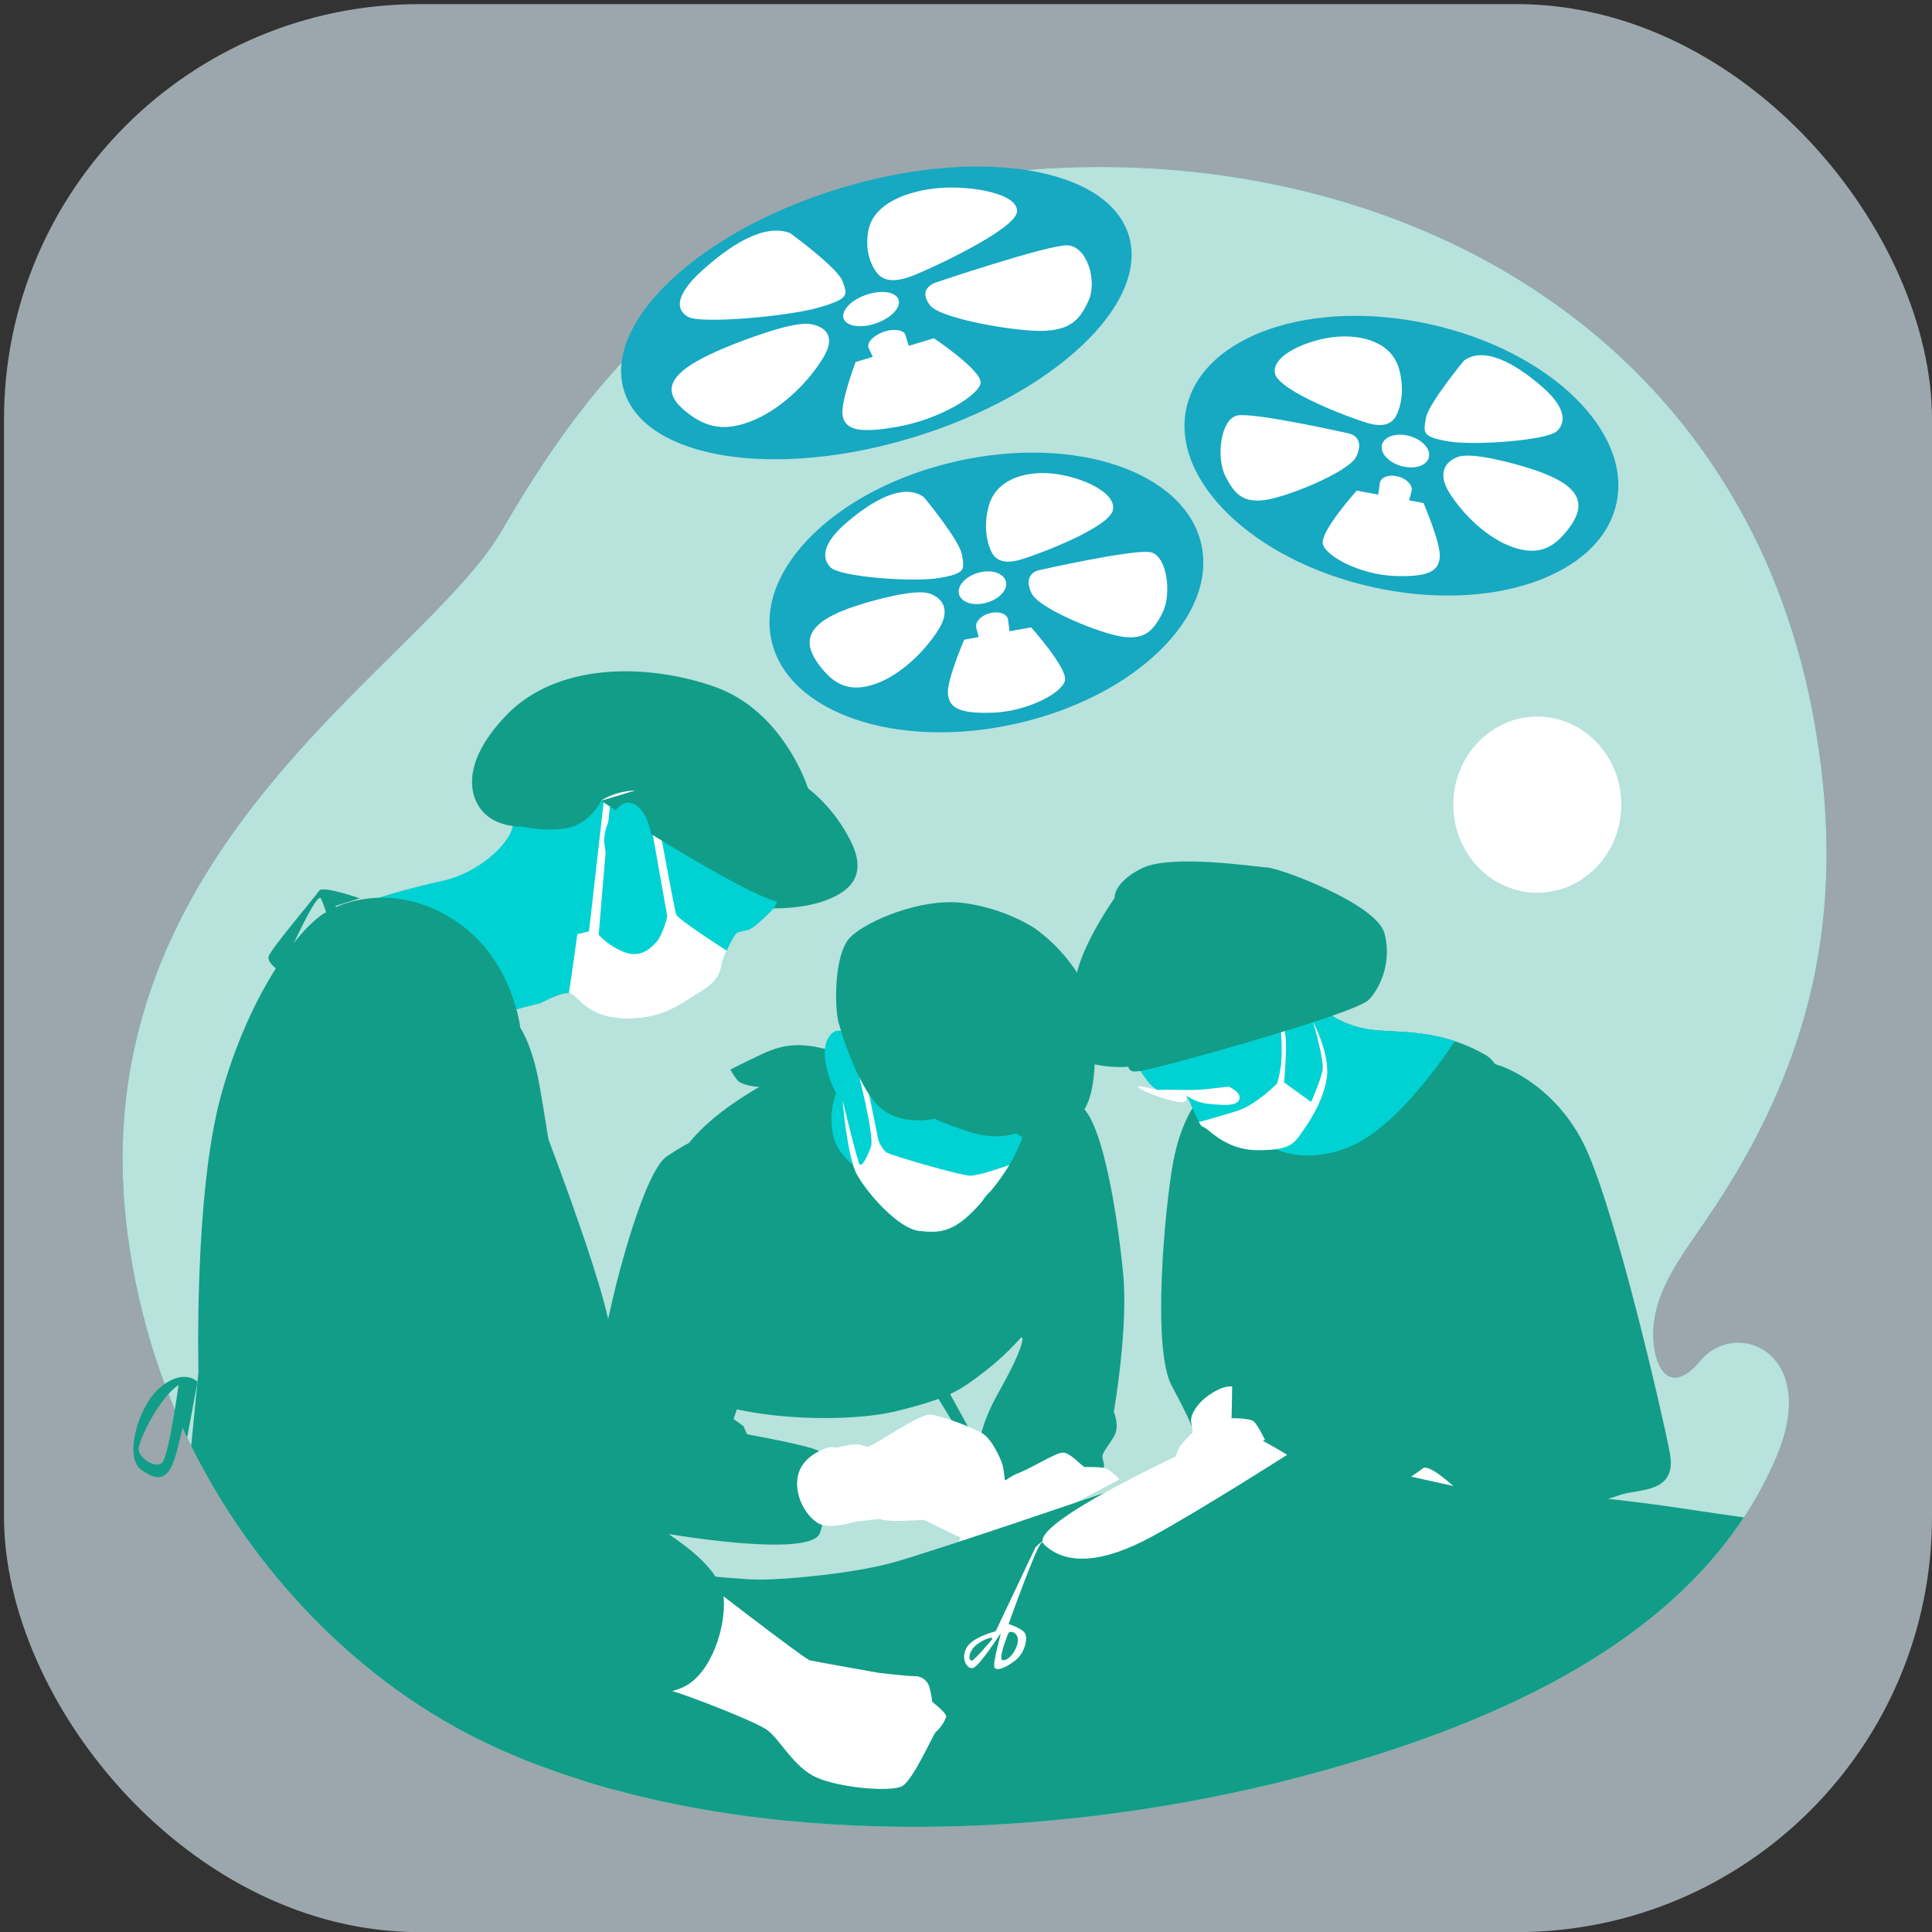 <svg width="80" height="80" viewBox="0 0 80 80" fill="none" xmlns="http://www.w3.org/2000/svg">
<rect x="0" y="0" width="80" height="80" fill="#333333" stroke="none"/>
<rect x="0.166" y="0.171" width="79.834" height="79.834" rx="17.195" fill="#E1F5FE" fill-opacity="0.6"/>
<g clip-path="url(#clip0_1730_71414)">
<path d="M21.85 72.921C21.377 72.734 20.912 72.535 20.456 72.325C14.385 69.535 9.853 64.266 7.47 58.916C6.446 56.6 5.737 54.158 5.362 51.654C2.869 35.413 17.414 27.712 20.75 22.016C24.086 16.32 29.886 7.501 44.074 6.944C54.861 6.518 65.694 10.762 71.448 20.079C72.097 21.125 72.671 22.216 73.166 23.343C74.144 25.605 74.833 27.981 75.216 30.415C76.42 37.809 75.067 44.073 70.624 50.55C69.592 52.055 68.406 53.57 68.458 55.367C68.497 56.673 69.158 57.843 70.423 56.332C71.913 54.555 75.383 56.027 73.561 60.318C70.519 67.487 62.641 71.175 54.461 73.411C44.421 76.156 31.625 76.795 21.85 72.921Z" fill="#129D88"/>
<path opacity="0.7" d="M21.85 72.921C21.377 72.734 20.912 72.535 20.456 72.325C14.385 69.535 9.853 64.266 7.47 58.916C6.446 56.6 5.737 54.158 5.362 51.654C2.869 35.413 17.414 27.712 20.75 22.016C24.086 16.32 29.886 7.501 44.074 6.944C54.861 6.518 65.694 10.762 71.448 20.079C72.097 21.125 72.671 22.216 73.166 23.343C74.144 25.605 74.833 27.981 75.216 30.415C76.42 37.809 75.067 44.073 70.624 50.55C69.592 52.055 68.406 53.57 68.458 55.367C68.497 56.673 69.158 57.843 70.423 56.332C71.913 54.555 75.383 56.027 73.561 60.318C70.519 67.487 62.641 71.175 54.461 73.411C44.421 76.156 31.625 76.795 21.85 72.921Z" fill="white"/>
<path d="M34.578 43.544C34.578 43.544 30.477 44.988 28.597 47.245C26.717 49.503 27.694 57.326 29.463 58.042C31.231 58.757 35.068 58.944 37.175 58.419C39.282 57.893 39.733 57.59 40.71 56.838C41.284 56.401 41.813 55.91 42.291 55.37C42.291 55.37 42.555 55.784 42.589 54.807C42.623 53.83 43.078 48.186 43.078 46.229C43.078 44.273 40.707 43.032 38.677 42.952C36.646 42.871 34.578 43.544 34.578 43.544Z" fill="#129D88"/>
<path d="M34.947 44.627C34.495 45.312 34.328 46.147 34.484 46.953C34.762 48.252 36.185 48.717 36.185 48.717L34.947 44.627Z" fill="#00D2D3"/>
<path d="M42.58 44.632C42.58 44.632 44.407 45.04 45.097 46.21C45.787 47.379 46.289 50.484 46.508 52.745C46.727 55.005 46.12 58.462 46.12 58.462C46.12 58.462 46.369 59.034 46.147 59.442C45.925 59.85 45.65 60.123 45.65 60.313C45.65 60.504 45.817 60.667 45.623 61.021C45.429 61.376 42.995 61.565 41.392 61.239C39.788 60.912 40.81 58.625 41.281 57.781C41.752 56.936 42.279 55.958 42.346 55.44C42.414 54.921 42.627 52.63 42.765 50.995C42.904 49.361 42.691 47.081 42.858 46.591C43.024 46.101 42.58 44.632 42.58 44.632Z" fill="#129D88"/>
<path d="M46.355 61.258C46.355 61.258 45.957 60.811 45.68 60.775C45.403 60.739 45.006 60.745 44.914 60.745C44.822 60.745 44.331 60.149 44.02 60.149C43.709 60.149 42.731 60.784 42.18 60.994C41.629 61.204 41.198 61.659 41.229 61.9C41.261 62.142 39.511 63.688 39.665 64.014C39.818 64.341 40.891 64.104 41.106 64.014C41.32 63.925 46.355 61.258 46.355 61.258Z" fill="white"/>
<path d="M30.246 44.288C30.246 44.288 30.519 44.139 31.566 43.642C32.614 43.146 33.37 43.195 34.579 43.546C35.787 43.896 34.215 44.249 34.215 44.249C34.215 44.249 33.967 44.002 33.36 44.139C32.754 44.276 31.87 44.746 31.319 44.746C30.768 44.746 30.246 44.288 30.246 44.288Z" fill="#129D88"/>
<path d="M34.454 44.133C34.454 44.133 34.206 44.504 33.092 44.844C31.977 45.184 30.77 44.993 30.559 44.752C30.434 44.612 30.329 44.456 30.249 44.287C30.249 44.287 30.899 44.473 31.363 44.349C31.828 44.226 33.096 43.761 33.406 43.761C33.716 43.761 34.454 44.133 34.454 44.133Z" fill="#129D88"/>
<path d="M35.032 42.825C35.032 42.825 34.612 42.379 34.269 43.035C33.926 43.693 34.418 44.905 34.578 45.184C34.65 45.331 34.756 45.458 34.888 45.555C34.888 45.555 35.072 47.876 35.475 48.618C35.877 49.36 37.178 50.879 38.075 50.971C38.971 51.063 39.564 51.032 40.674 49.733C41.785 48.434 42.345 47.566 42.809 45.463C43.274 43.359 36.552 41.315 36.032 41.624C35.512 41.934 35.032 42.825 35.032 42.825Z" fill="#00D2D3"/>
<path d="M41.022 49.32C41.3 48.986 41.553 48.633 41.781 48.264L41.76 48.249C41.76 48.249 40.583 48.682 40.18 48.682C39.778 48.682 36.903 47.846 36.715 47.723C36.527 47.599 36.375 47.228 36.375 47.228L35.755 44.163C35.755 44.163 35.508 43.979 35.477 44.195C35.477 44.195 36.222 47.011 36.065 47.473C35.909 47.934 35.694 48.308 35.6 48.218C35.507 48.127 34.89 45.556 34.89 45.556C34.89 45.556 35.074 47.878 35.477 48.62C35.879 49.362 37.18 50.88 38.077 50.972C38.974 51.065 39.567 51.033 40.677 49.734C40.765 49.576 40.883 49.436 41.022 49.32Z" fill="white"/>
<path d="M42.809 38.412C41.91 37.869 40.907 37.52 39.865 37.387C38.157 37.177 35.897 38.123 35.213 38.805C34.529 39.487 34.556 41.67 34.714 42.302C34.872 42.934 35.633 45.272 36.554 45.954C37.475 46.636 38.709 46.322 38.709 46.322C38.709 46.322 39.024 46.507 40.154 46.875C41.283 47.243 42.073 46.927 42.073 46.927C42.386 47.153 42.764 47.272 43.15 47.268C43.755 47.243 44.491 46.848 45.017 45.718C45.543 44.589 45.41 41.67 44.701 40.435C44.215 39.639 43.571 38.95 42.809 38.412Z" fill="#129D88"/>
<path d="M30.259 48.559C30.259 48.559 31.312 51.118 31.236 53.977C31.16 56.836 30.372 58.755 30.372 58.755L30.785 59.053L30.934 59.391C30.934 59.391 33.681 59.88 33.944 60.107C34.206 60.333 34.321 62.552 33.944 63.492C33.567 64.432 28.677 63.718 26.871 63.38C25.065 63.042 24.125 61.836 24.162 60.251C24.199 58.666 25.479 53.329 25.479 53.329C25.479 53.329 26.646 48.513 27.623 47.874C28.601 47.235 29.016 47.008 29.429 47.347" fill="#129D88"/>
<path d="M38.471 57.286L39.882 59.597L40.302 59.476L38.952 57.016L38.532 56.836L38.471 57.286Z" fill="#129D88"/>
<path d="M34.354 59.924C34.354 59.924 33.226 60.186 33.037 61.128C32.848 62.07 33.564 63.045 34.09 63.159C34.616 63.272 35.407 63.01 35.407 63.01L36.423 62.897C36.423 62.897 36.687 63.01 37.477 62.972L38.267 62.935C38.267 62.935 40.251 63.963 40.566 63.922C40.651 63.914 40.731 63.88 40.796 63.823C40.86 63.767 40.904 63.691 40.922 63.607C40.922 63.607 41.507 63.628 41.611 63.336C41.716 63.044 41.361 62.666 41.361 62.666C41.361 62.666 41.696 62.457 41.717 62.247C41.732 62.036 41.711 61.824 41.655 61.62C41.611 61.493 41.591 60.907 41.506 60.635C41.421 60.362 41.066 59.592 40.689 59.358C40.312 59.124 38.898 58.576 38.472 58.576C38.046 58.576 36.169 59.853 35.981 59.894C35.793 59.936 35.729 59.769 35.354 59.811C35.127 59.836 34.903 59.878 34.683 59.938L34.354 59.924Z" fill="white"/>
<path d="M49.66 45.496C49.66 45.496 48.922 46.267 48.58 48.115C48.237 49.962 47.686 55.836 48.518 57.382C49.351 58.929 49.392 59.196 49.392 59.196L49.66 59.866L51.877 59.161C51.94 57.24 51.816 55.318 51.507 53.421C51.004 50.6 49.727 47.982 49.727 47.511C49.727 47.041 49.66 45.496 49.66 45.496Z" fill="#129D88"/>
<path d="M52.179 57.986C52.179 57.986 51.375 57.113 50.502 57.515C49.629 57.917 49.259 58.589 49.326 58.892C49.378 59.203 49.412 59.517 49.427 59.832C49.427 59.832 50.367 59.294 51.038 59.261C51.709 59.228 51.878 59.16 51.878 59.16L52.179 57.986Z" fill="white"/>
<path d="M54.767 41.704C54.767 41.704 55.065 42.207 56.278 42.542C57.491 42.878 59.267 42.408 61.516 43.684C63.766 44.959 63.9 58.927 63.799 59.626C63.698 60.325 63.799 63.688 63.799 63.688H50.773C50.773 63.688 51.343 55.059 50.773 52.675C50.202 50.292 48.624 47.404 49.664 45.491C50.704 43.578 53.054 42.542 54.767 41.704Z" fill="#129D88"/>
<path d="M52.083 47.176C52.083 47.176 53.626 48.486 55.977 47.444C57.695 46.683 59.429 44.326 60.24 43.113C58.586 42.563 57.248 42.815 56.278 42.542C55.07 42.207 54.767 41.704 54.767 41.704C53.34 42.404 51.47 43.246 50.284 44.616L52.083 47.176Z" fill="#00D2D3"/>
<path d="M47.094 44.137C47.094 44.137 47.626 45.069 47.959 45.135C48.293 45.201 48.923 45.202 49.09 45.335C49.257 45.467 49.622 46.632 49.822 46.665C50.022 46.698 50.716 47.631 52.084 47.631C53.451 47.631 53.581 47.364 53.913 46.898C54.245 46.431 54.777 45.634 54.944 44.67C55.111 43.706 54.378 42.309 54.378 42.309L54.113 42.341L47.094 44.137Z" fill="#00D2D3"/>
<path d="M54.768 44.289C54.705 44.703 54.291 45.63 54.291 45.63L53.172 44.822C53.172 44.822 53.297 43.371 53.235 42.957C53.214 42.818 53.201 42.686 53.192 42.569L53.032 42.61C53.081 43.097 53.087 43.588 53.049 44.076C53.013 44.342 52.957 44.606 52.882 44.864C52.882 44.864 52.012 45.758 51.225 46.002C50.618 46.194 49.93 46.385 49.643 46.463C49.707 46.574 49.765 46.652 49.814 46.659C50.014 46.692 50.708 47.625 52.076 47.625C53.443 47.625 53.573 47.358 53.905 46.892C54.238 46.425 54.77 45.628 54.936 44.664C55.103 43.7 54.37 42.303 54.37 42.303C54.37 42.303 54.831 43.875 54.768 44.289Z" fill="white"/>
<path d="M47.949 45.137C47.949 45.137 46.975 44.891 47.119 45.016C47.264 45.141 47.845 45.409 48.609 45.596C49.373 45.782 49.077 45.336 49.077 45.336C49.341 45.529 49.648 45.654 49.971 45.7C50.448 45.742 51.194 45.849 51.312 45.535C51.429 45.22 50.877 44.995 50.877 44.995C50.877 44.995 50.711 45.016 49.965 45.098C49.218 45.18 48.529 45.092 47.949 45.137Z" fill="white"/>
<path d="M46.152 37.185C46.152 37.185 44.822 39.055 44.558 40.444C44.294 41.832 44.593 42.64 44.558 43.005C44.524 43.37 44.46 43.638 44.792 43.871C45.124 44.103 46.123 44.236 46.722 44.169C46.731 44.224 46.759 44.274 46.801 44.311C46.844 44.347 46.898 44.368 46.954 44.368C47.154 44.368 47.383 44.352 49.463 43.781C51.488 43.227 56.18 41.871 56.664 41.409C57.095 40.998 57.662 39.879 57.328 38.648C56.995 37.418 53.008 35.953 52.473 35.92C51.938 35.888 48.481 35.356 47.283 35.953C46.085 36.55 46.152 37.185 46.152 37.185Z" fill="#129D88"/>
<path d="M61.48 46.209C61.48 46.209 60.171 49.734 60.877 52.386C61.583 55.038 62.963 58.161 62.963 58.161C62.963 58.161 61.048 58.799 60.445 59.168C59.841 59.538 59.505 59.572 59.47 59.974C59.436 60.377 58.867 60.344 58.967 60.78C59.067 61.217 60.914 62.996 61.72 63.063C62.526 63.13 66.218 62.224 67.024 61.922C67.831 61.619 69.475 61.887 69.14 60.142C68.805 58.398 66.925 50.309 65.682 47.585C64.439 44.862 62.023 43.993 61.659 44.027" fill="#129D88"/>
<path d="M58.963 60.773C58.963 60.773 56.349 62.605 56.281 62.769C56.212 62.933 61.713 63.056 61.713 63.056C61.713 63.056 59.545 60.676 58.963 60.773Z" fill="white"/>
<path d="M52.378 59.617C52.378 59.617 52.101 59.042 51.931 58.872C51.761 58.703 50.816 58.68 50.292 58.802C49.767 58.925 49.195 59.428 48.848 59.917C48.501 60.406 48.73 61.346 48.879 61.405C49.028 61.465 50.742 60.83 50.816 60.66C50.891 60.49 52.378 59.617 52.378 59.617Z" fill="white"/>
<path d="M50.188 59.552C50.188 59.552 49.962 59.622 49.98 60.232C49.997 60.841 50.102 60.998 50.102 60.998" fill="white"/>
<path d="M49.611 59.552C49.611 59.552 49.164 60.075 49.176 60.492C49.192 60.63 49.236 60.762 49.304 60.882C49.373 61.002 49.465 61.106 49.575 61.19" fill="white"/>
<path d="M24.148 73.732C33.57 76.682 45.185 75.946 54.456 73.412C61.62 71.454 68.551 68.382 72.207 62.833C71.519 62.738 70.775 62.629 69.972 62.507C64.085 61.613 61.441 61.808 60.542 61.613C59.644 61.417 55.903 60.57 55.703 60.57C55.503 60.57 52.361 60.02 51.163 60.37C49.965 60.72 46.288 61.626 46.288 61.626C46.288 61.626 38.593 64.26 36.946 64.71C35.3 65.16 32.555 65.409 31.457 65.409C30.359 65.409 26.868 64.962 26.169 65.111C25.471 65.26 23.824 66.258 24.075 67.605C24.228 68.392 24.201 71.403 24.148 73.732Z" fill="#129D88"/>
<path d="M50.173 59.619C50.173 59.619 42.34 63.111 43.239 63.96C44.137 64.81 45.633 64.757 47.728 63.61C49.823 62.463 53.297 60.24 53.297 60.24C53.297 60.24 51.719 59.27 51.369 59.27C51.019 59.27 50.173 59.619 50.173 59.619Z" fill="white"/>
<path d="M43.734 63.45C43.595 63.469 43.098 63.847 42.879 64.066L41.228 67.548C41.228 67.548 40.252 67.787 40.014 68.244C39.775 68.702 40.054 69.159 40.312 69.059C40.569 68.959 41.354 67.747 41.426 67.647C41.498 67.547 41.068 68.901 41.188 69.059C41.307 69.217 41.745 69 42.081 68.721C42.418 68.442 42.579 67.846 42.439 67.627C42.299 67.408 41.763 67.249 41.763 67.249C41.763 67.249 42.934 63.959 43.133 63.874C43.333 63.789 43.874 63.429 43.734 63.45ZM40.24 68.761C40.121 68.761 40.081 68.542 40.28 68.264C40.48 67.985 41.114 67.706 41.095 67.866C41.088 67.866 40.352 68.761 40.24 68.761ZM42.129 68.085C41.991 68.504 41.712 68.782 41.512 68.742C41.313 68.702 41.752 67.627 41.752 67.627C41.864 67.468 42.262 67.663 42.122 68.085H42.129Z" fill="white"/>
<path d="M38.607 70.475C38.58 70.281 38.543 70.088 38.495 69.898C38.465 69.755 38.386 69.628 38.271 69.538C38.157 69.448 38.014 69.401 37.868 69.406C37.54 69.406 36.395 69.271 36.395 69.271C36.258 69.242 33.744 68.804 33.526 68.749C33.309 68.694 28.861 65.258 28.861 65.258L27.88 68.856C27.88 68.856 27.552 69.975 27.853 70.031C28.154 70.086 31.208 71.24 31.755 71.628C32.302 72.015 32.841 73.159 33.796 73.596C34.751 74.033 36.886 74.21 37.35 73.964C37.813 73.718 38.659 71.781 38.741 71.729C38.933 71.557 39.083 71.342 39.178 71.102C39.208 70.983 38.914 70.715 38.607 70.475Z" fill="white"/>
<path d="M32.041 37.613C32.041 37.613 31.266 38.428 30.982 38.507C30.697 38.586 30.556 38.564 30.441 38.705C30.197 39.095 30.006 39.516 29.873 39.957C29.817 40.268 29.76 40.609 28.965 41.092C28.169 41.575 27.43 42.201 25.895 42.172C24.361 42.144 23.958 41.292 23.651 41.149C23.344 41.006 22.372 41.547 22.372 41.547C22.372 41.547 21.065 41.831 20.923 42.003C20.782 42.174 17.115 37.455 17.115 37.455L14.984 37.399C16.056 37.036 17.147 36.733 18.252 36.49C19.787 36.177 21.037 34.983 21.208 34.301C21.379 33.619 21.953 32.057 24.758 32.001C27.564 31.944 32.147 35.553 32.914 36.262C33.682 36.971 32.041 37.613 32.041 37.613Z" fill="#00D2D3"/>
<path d="M28.001 37.866C27.916 37.64 27.149 33.349 27.036 32.894C26.992 32.718 26.973 32.596 26.949 32.49C26.782 32.426 26.619 32.368 26.455 32.315C26.578 32.42 26.662 32.564 26.695 32.723C26.779 33.121 27.632 37.953 27.632 37.953C27.632 37.953 27.462 38.662 27.206 38.975C26.949 39.288 26.496 39.685 25.842 39.422C25.444 39.264 25.085 39.022 24.79 38.711C24.79 38.711 25.188 33.794 25.303 32.972C25.418 32.149 25.614 32.261 25.614 32.261C25.721 32.209 25.835 32.176 25.953 32.163C25.803 32.127 25.666 32.094 25.528 32.07C25.123 32.295 25.044 32.8 25.044 32.8L24.39 38.568L23.907 38.681C23.907 38.681 23.671 40.416 23.554 41.132C23.587 41.134 23.62 41.141 23.652 41.153C23.963 41.302 24.361 42.148 25.896 42.177C27.43 42.205 28.169 41.581 28.965 41.096C29.761 40.612 29.817 40.272 29.874 39.961C29.926 39.755 29.999 39.556 30.092 39.365C29.82 39.194 28.08 38.07 28.001 37.866Z" fill="white"/>
<path d="M7.916 59.871C10.395 64.884 14.743 69.705 20.455 72.327C20.911 72.536 21.376 72.735 21.849 72.923C22.99 73.371 24.155 73.758 25.338 74.081L24.754 63.38C24.754 63.38 24.524 60.593 24.639 60.4C24.754 60.208 22.577 46.042 22.272 44.591C21.966 43.139 21.546 42.566 21.546 42.566C21.546 42.566 21.241 39.817 19.025 38.245C16.809 36.673 14.555 37.099 13.411 37.825C12.267 38.55 10.242 41.338 9.135 45.423C8.028 49.509 8.218 56.804 8.218 56.804L7.916 59.871Z" fill="#129D88"/>
<path d="M14.284 45.002C14.284 45.002 15.05 54.731 15.05 55.496C15.05 56.26 14.886 58.394 16.142 61.181C17.398 63.969 20.126 66.21 20.126 66.21C20.126 66.21 22.914 69.324 23.788 69.817C24.663 70.31 27.066 70.413 28.27 69.871C29.474 69.328 30.075 67.302 29.964 66.155C29.854 65.007 28.325 63.967 27.779 63.586C27.232 63.205 26.357 61.509 25.921 60.471C25.484 59.432 25.265 59.428 25.265 58.832C25.265 58.236 25.319 57.357 25.319 55.554C25.319 53.751 22.094 45.607 21.875 44.95C21.656 44.293 21.542 42.566 21.542 42.566" fill="#129D88"/>
<path d="M26.964 34.538C26.964 34.538 30.936 37.026 32.179 37.336L32.04 37.613C32.04 37.613 33.319 37.647 34.322 37.233C35.324 36.819 35.91 36.127 35.184 34.745C34.762 33.929 34.174 33.212 33.457 32.638C33.457 32.638 32.456 29.424 29.554 28.423C26.651 27.422 23.023 27.49 20.985 29.597C18.947 31.704 19.495 33.157 20.091 33.709C20.687 34.262 21.581 34.226 21.581 34.226C21.581 34.226 22.922 34.503 23.724 34.226C24.525 33.949 24.892 33.157 24.892 33.157L26.964 34.538Z" fill="#129D88"/>
<path d="M26.965 34.538C26.965 34.538 26.792 33.467 26.17 33.26C25.547 33.053 24.927 34.263 25.03 34.952C25.133 35.642 25.134 36.058 25.617 36.162C25.742 36.199 25.875 36.202 26.003 36.172C26.13 36.141 26.247 36.079 26.342 35.989" fill="#00D2D3"/>
<path d="M24.895 33.156C24.895 33.156 25.356 32.781 26.313 32.728L24.895 33.156Z" fill="white"/>
<path d="M14.896 37.198C14.896 37.198 13.356 36.657 13.213 36.885C13.07 37.113 11.245 39.253 11.127 39.595C11.009 39.938 11.897 40.451 12.155 40.479C12.413 40.507 14.123 39.652 14.208 39.224C14.293 38.797 13.895 37.512 13.895 37.512L14.896 37.198ZM13.556 39.135C13.184 39.649 12.13 40.02 11.844 39.992C11.557 39.963 11.815 39.792 12.1 39.193C12.384 38.594 13.184 36.882 13.299 37.225C13.299 37.228 13.927 38.625 13.556 39.138V39.135Z" fill="#129D88"/>
<path d="M7.47 58.923C7.559 59.124 7.653 59.325 7.75 59.526L8.179 57.218H7.742C7.742 57.218 7.604 57.869 7.416 58.798L7.47 58.923Z" fill="#129D88"/>
<path d="M6.697 57.395C5.738 58.129 5.128 60.313 5.821 60.836C6.514 61.359 6.953 61.316 7.259 60.313C7.564 59.311 7.827 57.524 8.175 57.219C8.18 57.219 7.657 56.653 6.697 57.395ZM6.74 60.532C6.48 60.881 5.738 60.358 5.738 60.01C5.738 59.661 6.572 57.889 7.394 57.35C7.394 57.35 7.003 60.184 6.74 60.532Z" fill="#129D88"/>
<path d="M63.656 36.967C65.577 36.967 67.134 35.334 67.134 33.319C67.134 31.305 65.577 29.672 63.656 29.672C61.736 29.672 60.179 31.305 60.179 33.319C60.179 35.334 61.736 36.967 63.656 36.967Z" fill="white"/>
<path d="M61.196 33.729L63.592 33.227L62.004 33.159" fill="white"/>
<path d="M66.928 20.862C67.601 17.86 64.162 14.534 59.248 13.434C54.333 12.333 49.804 13.875 49.132 16.878C48.46 19.88 51.899 23.206 56.813 24.306C61.727 25.407 66.256 23.864 66.928 20.862Z" fill="#17A8C2"/>
<path d="M56.178 20.316C56.178 20.316 54.676 21.991 54.773 22.509C54.87 23.028 56.331 23.799 57.753 23.85C59.174 23.901 59.562 23.639 59.618 23.081C59.675 22.524 58.945 20.83 58.945 20.83L56.178 20.316Z" fill="white"/>
<path d="M57.799 17.238C57.799 17.238 58.246 16.507 57.948 15.332C57.65 14.158 56.39 13.851 55.312 13.948C54.235 14.045 52.656 14.678 52.791 15.449C52.927 16.219 56.181 17.411 56.74 17.547C57.298 17.682 57.625 17.547 57.799 17.238Z" fill="white"/>
<path d="M60.623 14.928C60.623 14.928 59.142 16.716 59.045 17.312C58.948 17.908 58.853 18.081 59.95 18.273C61.046 18.465 64.068 18.234 64.472 17.85C64.875 17.465 64.819 16.834 63.798 15.964C62.777 15.094 61.489 14.313 60.623 14.928Z" fill="white"/>
<path d="M55.855 17.949C55.855 17.949 51.93 17.064 51.236 17.204C50.542 17.344 50.351 18.935 50.736 19.706C51.12 20.476 51.48 20.822 52.374 20.705C53.268 20.589 55.856 19.552 56.165 18.898C56.473 18.244 56.105 18.006 55.855 17.949Z" fill="white"/>
<path d="M62.033 19.046C62.033 19.046 60.821 18.737 60.339 18.929C59.858 19.122 59.493 19.583 60.032 20.431C60.572 21.279 61.572 22.297 62.668 22.666C63.765 23.036 64.38 22.627 64.919 21.934C65.459 21.242 65.612 20.593 64.747 20.011C63.881 19.428 62.033 19.046 62.033 19.046Z" fill="white"/>
<path d="M59.163 18.952C59.065 19.295 58.553 19.448 58.018 19.295C57.483 19.141 57.124 18.741 57.228 18.401C57.332 18.061 57.839 17.905 58.374 18.058C58.909 18.212 59.265 18.609 59.163 18.952Z" fill="white"/>
<path d="M57.914 19.737C57.552 19.634 57.206 19.737 57.141 19.97L56.868 21.944L57.944 22.251L58.447 20.343C58.513 20.113 58.275 19.837 57.914 19.737Z" fill="white"/>
<path d="M57.944 22.251C57.889 22.441 57.605 22.526 57.307 22.441C57.009 22.356 56.814 22.133 56.869 21.944C56.924 21.754 57.208 21.668 57.505 21.753C57.801 21.838 57.998 22.061 57.944 22.251Z" fill="white"/>
<path d="M42.062 29.969C46.976 28.869 50.415 25.543 49.743 22.54C49.071 19.538 44.542 17.996 39.628 19.096C34.713 20.196 31.274 23.522 31.947 26.525C32.619 29.527 37.148 31.069 42.062 29.969Z" fill="#17A8C2"/>
<path d="M42.694 25.975C42.694 25.975 44.194 27.649 44.099 28.169C44.004 28.689 42.541 29.458 41.119 29.51C39.698 29.562 39.31 29.299 39.252 28.74C39.194 28.181 39.926 26.489 39.926 26.489L42.694 25.975Z" fill="white"/>
<path d="M41.079 22.896C41.079 22.896 40.632 22.165 40.93 20.992C41.228 19.82 42.488 19.502 43.565 19.607C44.642 19.711 46.22 20.338 46.086 21.107C45.952 21.876 42.7 23.069 42.141 23.205C41.582 23.34 41.251 23.205 41.079 22.896Z" fill="white"/>
<path d="M38.253 20.582C38.253 20.582 39.734 22.37 39.831 22.966C39.928 23.562 40.023 23.735 38.926 23.928C37.83 24.122 34.808 23.89 34.404 23.504C34.001 23.118 34.057 22.485 35.078 21.619C36.099 20.753 37.386 19.973 38.253 20.582Z" fill="white"/>
<path d="M43.02 23.611C43.02 23.611 46.947 22.726 47.639 22.866C48.332 23.006 48.524 24.598 48.14 25.367C47.756 26.136 47.395 26.483 46.501 26.369C45.607 26.254 43.017 25.214 42.711 24.56C42.404 23.906 42.77 23.669 43.02 23.611Z" fill="white"/>
<path d="M36.847 24.706C36.847 24.706 38.058 24.398 38.539 24.592C39.021 24.785 39.387 25.246 38.848 26.092C38.309 26.938 37.309 27.959 36.217 28.33C35.124 28.701 34.503 28.291 33.965 27.598C33.427 26.906 33.273 26.258 34.138 25.675C35.004 25.092 36.847 24.706 36.847 24.706Z" fill="white"/>
<path d="M39.714 24.612C39.812 24.955 40.325 25.108 40.858 24.955C41.391 24.801 41.752 24.401 41.648 24.061C41.543 23.721 41.037 23.565 40.503 23.718C39.97 23.872 39.615 24.27 39.714 24.612Z" fill="white"/>
<path d="M40.962 25.396C41.322 25.294 41.669 25.396 41.735 25.629L42.008 27.603L40.932 27.911L40.428 26.003C40.361 25.772 40.601 25.498 40.962 25.396Z" fill="white"/>
<path d="M40.934 27.912C40.989 28.101 41.274 28.187 41.57 28.102C41.867 28.017 42.063 27.794 42.01 27.603C41.956 27.412 41.67 27.327 41.373 27.412C41.077 27.497 40.879 27.721 40.934 27.912Z" fill="white"/>
<path d="M37.869 18.094C43.64 16.317 47.611 12.578 46.737 9.741C45.864 6.904 40.478 6.044 34.707 7.821C28.936 9.597 24.966 13.337 25.839 16.174C26.712 19.011 32.098 19.87 37.869 18.094Z" fill="#17A8C2"/>
<path d="M38.668 14.006C38.668 14.006 40.657 15.337 40.605 15.849C40.553 16.362 38.904 17.354 37.215 17.661C35.527 17.968 35.036 17.779 34.9 17.257C34.764 16.736 35.429 14.991 35.429 14.991L38.668 14.006Z" fill="white"/>
<path d="M36.364 11.358C36.364 11.358 35.748 10.739 35.951 9.571C36.154 8.402 37.629 7.882 38.923 7.783C40.218 7.683 42.175 8.011 42.112 8.767C42.049 9.524 38.316 11.238 37.667 11.464C37.019 11.691 36.614 11.621 36.364 11.358Z" fill="white"/>
<path d="M32.723 9.655C32.723 9.655 34.704 11.1 34.891 11.651C35.077 12.203 35.212 12.351 33.93 12.728C32.647 13.105 29.022 13.42 28.494 13.123C27.967 12.827 27.958 12.213 29.068 11.207C30.178 10.201 31.617 9.221 32.723 9.655Z" fill="white"/>
<path d="M38.771 11.691C38.771 11.691 43.337 10.15 44.179 10.159C45.021 10.168 45.443 11.649 45.073 12.455C44.704 13.261 44.313 13.647 43.245 13.699C42.177 13.752 38.958 13.214 38.513 12.644C38.067 12.075 38.479 11.789 38.771 11.691Z" fill="white"/>
<path d="M31.549 13.828C31.549 13.828 32.956 13.32 33.552 13.418C34.148 13.517 34.638 13.894 34.098 14.795C33.559 15.697 32.491 16.847 31.229 17.389C29.967 17.931 29.185 17.656 28.46 17.091C27.736 16.526 27.473 15.929 28.434 15.226C29.395 14.522 31.549 13.828 31.549 13.828Z" fill="white"/>
<path d="M34.952 13.234C35.11 13.542 35.739 13.599 36.355 13.359C36.972 13.119 37.346 12.674 37.188 12.364C37.03 12.054 36.4 11.999 35.783 12.239C35.166 12.478 34.792 12.924 34.952 13.234Z" fill="white"/>
<path d="M36.534 13.761C36.951 13.599 37.377 13.637 37.483 13.846L38.046 15.68L36.81 16.164L35.978 14.435C35.865 14.225 36.117 13.924 36.534 13.761Z" fill="white"/>
<path d="M36.81 16.166C36.898 16.337 37.247 16.369 37.591 16.235C37.935 16.101 38.141 15.853 38.053 15.682C37.965 15.511 37.615 15.479 37.272 15.612C36.929 15.745 36.716 15.993 36.81 16.166Z" fill="white"/>
</g>
<defs>
<clipPath id="clip0_1730_71414">
<rect width="72.465" height="70.635" fill="white" transform="translate(5.078 5.085)"/>
</clipPath>
</defs>
</svg>
